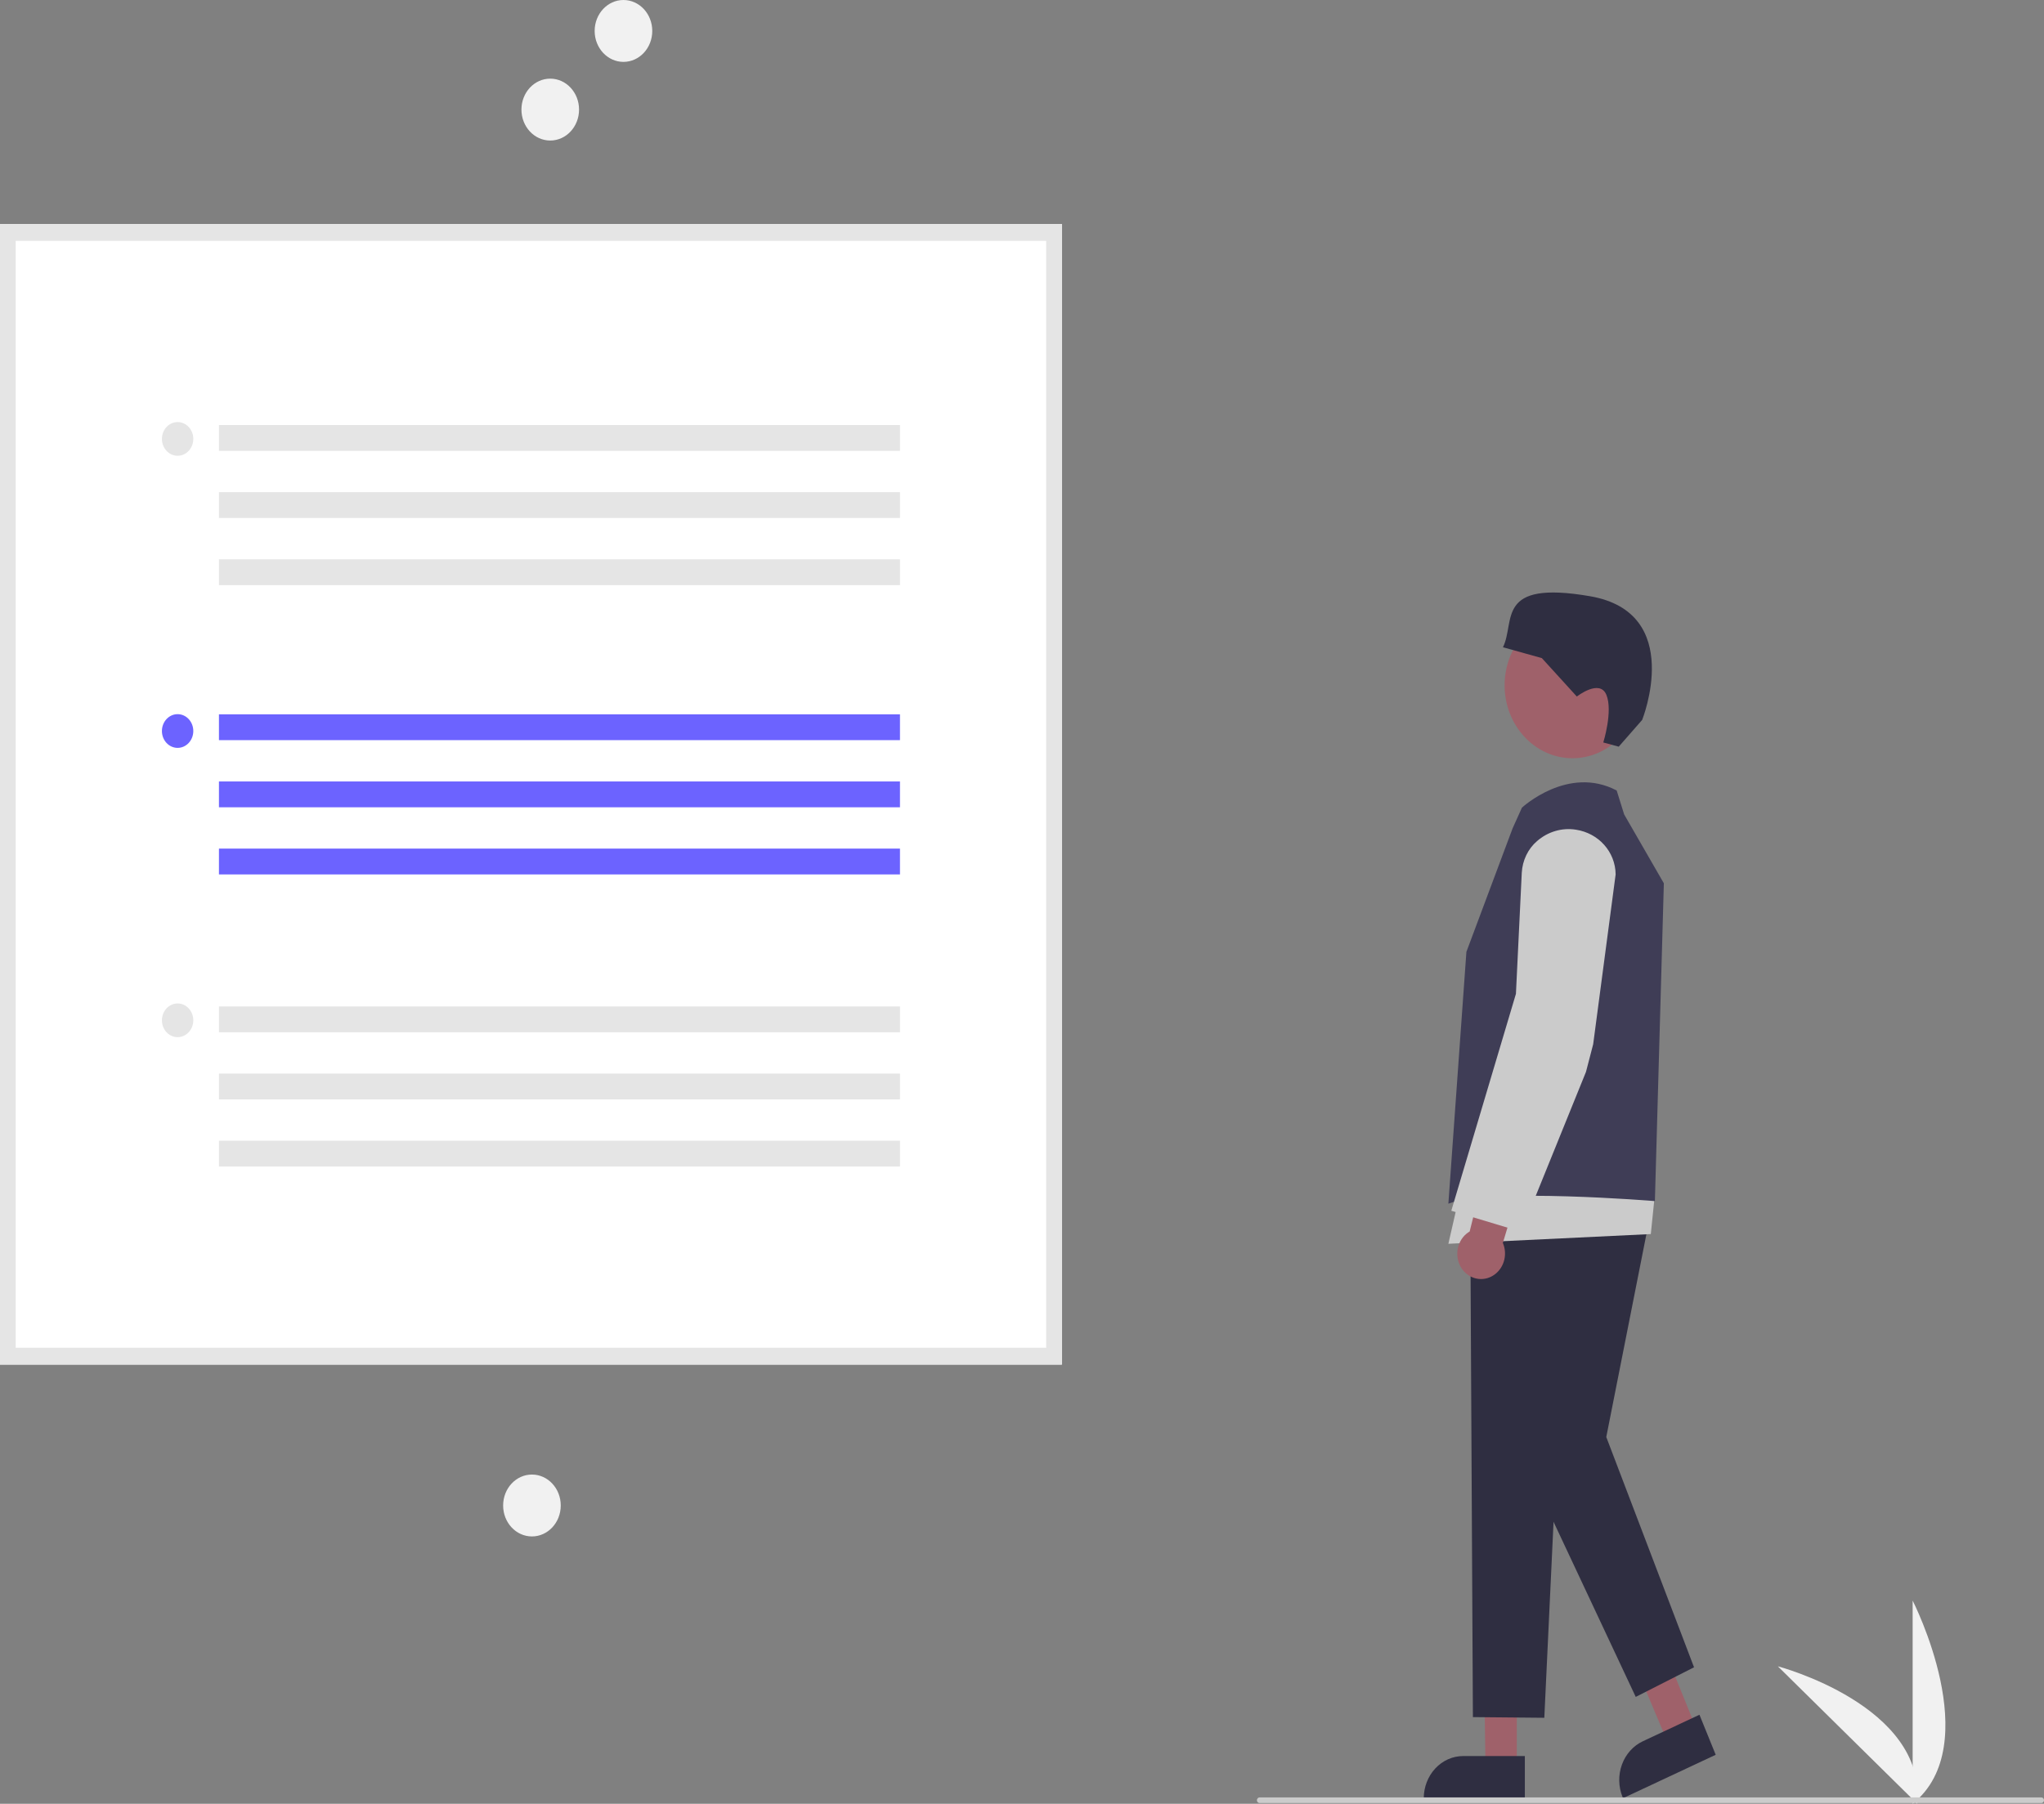 <svg width="179" height="158" viewBox="0 0 179 158" fill="none" xmlns="http://www.w3.org/2000/svg">
<rect x="0" y="0" width="179" height="158" fill="#808080" stroke="none"/>
<g clip-path="url(#clip0)">
<path d="M167.497 158V140.203C167.497 140.203 173.953 152.82 167.497 158Z" fill="#F1F1F1"/>
<path d="M167.896 157.997L155.693 145.961C155.693 145.961 168.71 149.385 167.896 157.997Z" fill="#F1F1F1"/>
<path d="M54.599 5.421C55.992 5.421 57.121 4.208 57.121 2.711C57.121 1.214 55.992 0 54.599 0C53.205 0 52.076 1.214 52.076 2.711C52.076 4.208 53.205 5.421 54.599 5.421Z" fill="#F1F1F1"/>
<path d="M48.187 12.31C49.58 12.31 50.71 11.096 50.71 9.599C50.71 8.102 49.58 6.889 48.187 6.889C46.793 6.889 45.664 8.102 45.664 9.599C45.664 11.096 46.793 12.31 48.187 12.31Z" fill="#F1F1F1"/>
<path d="M46.584 134.584C47.977 134.584 49.107 133.371 49.107 131.874C49.107 130.377 47.977 129.163 46.584 129.163C45.19 129.163 44.061 130.377 44.061 131.874C44.061 133.371 45.19 134.584 46.584 134.584Z" fill="#F1F1F1"/>
<path d="M132.833 154.786H130.089L129.932 143.591L132.833 143.415V154.786Z" fill="#9F616A"/>
<path d="M133.536 157.647L124.683 157.647V157.524C124.684 156.542 125.047 155.601 125.693 154.907C126.339 154.213 127.215 153.822 128.129 153.821H133.536V157.647Z" fill="#2F2E41"/>
<path d="M148.542 151.39L146.026 152.568L141.718 142.373L144.312 140.966L148.542 151.39Z" fill="#9F616A"/>
<path d="M142.134 157.512L142.088 157.399C141.907 156.953 141.81 156.473 141.802 155.987C141.793 155.501 141.874 155.018 142.04 154.565C142.205 154.112 142.452 153.699 142.766 153.349C143.08 152.999 143.456 152.719 143.87 152.525L148.827 150.203L150.25 153.71L142.134 157.512Z" fill="#2F2E41"/>
<path d="M137.709 66.417C140.993 66.417 143.655 63.557 143.655 60.029C143.655 56.501 140.993 53.641 137.709 53.641C134.426 53.641 131.764 56.501 131.764 60.029C131.764 63.557 134.426 66.417 137.709 66.417Z" fill="#9F616A"/>
<path d="M148.352 146.046L140.667 125.876L144.4 107.003L137.319 106.59L133.421 127.704L143.247 148.64L148.352 146.046Z" fill="#2F2E41"/>
<path d="M139.954 103.229L136.331 127.35L135.241 150.469L128.987 150.41L128.755 106.178L139.954 103.229Z" fill="#2F2E41"/>
<path d="M144.924 104.604L144.567 108.098L126.839 108.95L128.039 103.697L144.924 104.604Z" fill="#CBCBCB"/>
<path d="M128.066 111.2C127.896 110.97 127.771 110.707 127.697 110.425C127.623 110.143 127.601 109.848 127.634 109.558C127.667 109.267 127.753 108.986 127.887 108.731C128.022 108.476 128.202 108.253 128.417 108.073C128.508 107.998 128.603 107.931 128.704 107.872L135.657 79.799L139.779 81.745L131.61 108.874C131.805 109.328 131.851 109.84 131.741 110.326C131.63 110.813 131.37 111.244 131.003 111.552C130.569 111.92 130.017 112.09 129.467 112.024C128.917 111.958 128.414 111.662 128.066 111.2Z" fill="#9F616A"/>
<path d="M132.461 72.566L133.281 70.746C133.281 70.746 137.319 66.996 141.578 69.244L142.235 71.345L145.709 77.372L144.924 105.209C144.924 105.209 130.431 104.025 126.839 105.436L128.418 83.377L132.461 72.566Z" fill="#3F3D56"/>
<path d="M133.215 107.895L127.096 106.056L132.755 87.054L133.267 76.445C133.297 75.909 133.431 75.386 133.661 74.909C133.89 74.433 134.21 74.013 134.601 73.677C135.07 73.268 135.614 72.968 136.197 72.795C136.781 72.622 137.391 72.581 137.989 72.674C139.989 72.968 141.46 74.611 141.487 76.58L141.487 76.589L141.486 76.599L139.52 91.469L138.89 93.89L133.215 107.895Z" fill="#CBCBCB"/>
<path d="M140.405 65.037L141.758 65.404L143.81 63.061C143.81 63.061 147.58 53.665 139.247 52.227C130.914 50.79 132.734 54.419 131.62 56.696L135.025 57.647L138.089 61.013C138.089 61.013 140.089 59.439 140.677 60.866C141.265 62.293 140.405 65.037 140.405 65.037Z" fill="#2F2E41"/>
<path d="M92.993 119.531H-9.53674e-06V19.622H92.993V119.531Z" fill="white"/>
<path d="M92.993 119.531H-9.53674e-06V19.622H92.993V119.531ZM1.374 118.055H91.619V21.098H1.374V118.055Z" fill="#E5E5E5"/>
<path d="M78.814 62.571H19.174V64.833H78.814V62.571Z" fill="#6C63FF"/>
<path d="M78.814 68.452H19.174V70.714H78.814V68.452Z" fill="#6C63FF"/>
<path d="M78.814 74.333H19.174V76.595H78.814V74.333Z" fill="#6C63FF"/>
<path d="M15.554 65.51C16.313 65.51 16.928 64.849 16.928 64.034C16.928 63.218 16.313 62.557 15.554 62.557C14.795 62.557 14.18 63.218 14.18 64.034C14.18 64.849 14.795 65.51 15.554 65.51Z" fill="#6C63FF"/>
<path d="M78.814 37.231H19.174V39.493H78.814V37.231Z" fill="#E5E5E5"/>
<path d="M78.814 43.112H19.174V45.373H78.814V43.112Z" fill="#E5E5E5"/>
<path d="M78.814 48.993H19.174V51.254H78.814V48.993Z" fill="#E5E5E5"/>
<path d="M15.554 39.923C16.313 39.923 16.928 39.262 16.928 38.447C16.928 37.632 16.313 36.971 15.554 36.971C14.795 36.971 14.18 37.632 14.18 38.447C14.18 39.262 14.795 39.923 15.554 39.923Z" fill="#E5E5E5"/>
<path d="M78.814 88.158H19.174V90.42H78.814V88.158Z" fill="#E5E5E5"/>
<path d="M78.814 94.039H19.174V96.301H78.814V94.039Z" fill="#E5E5E5"/>
<path d="M78.814 99.92H19.174V102.182H78.814V99.92Z" fill="#E5E5E5"/>
<path d="M15.554 90.85C16.313 90.85 16.928 90.189 16.928 89.374C16.928 88.559 16.313 87.898 15.554 87.898C14.795 87.898 14.18 88.559 14.18 89.374C14.18 90.189 14.795 90.85 15.554 90.85Z" fill="#E5E5E5"/>
<path d="M178.771 157.937H110.302C110.241 157.937 110.183 157.911 110.14 157.865C110.097 157.819 110.073 157.756 110.073 157.691C110.073 157.626 110.097 157.563 110.14 157.517C110.183 157.471 110.241 157.445 110.302 157.445H178.771C178.832 157.445 178.89 157.471 178.933 157.517C178.976 157.563 179 157.626 179 157.691C179 157.756 178.976 157.819 178.933 157.865C178.89 157.911 178.832 157.937 178.771 157.937Z" fill="#CBCBCB"/>
</g>
<defs>
<clipPath id="clip0">
<rect width="179" height="158" fill="white"/>
</clipPath>
</defs>
</svg>
